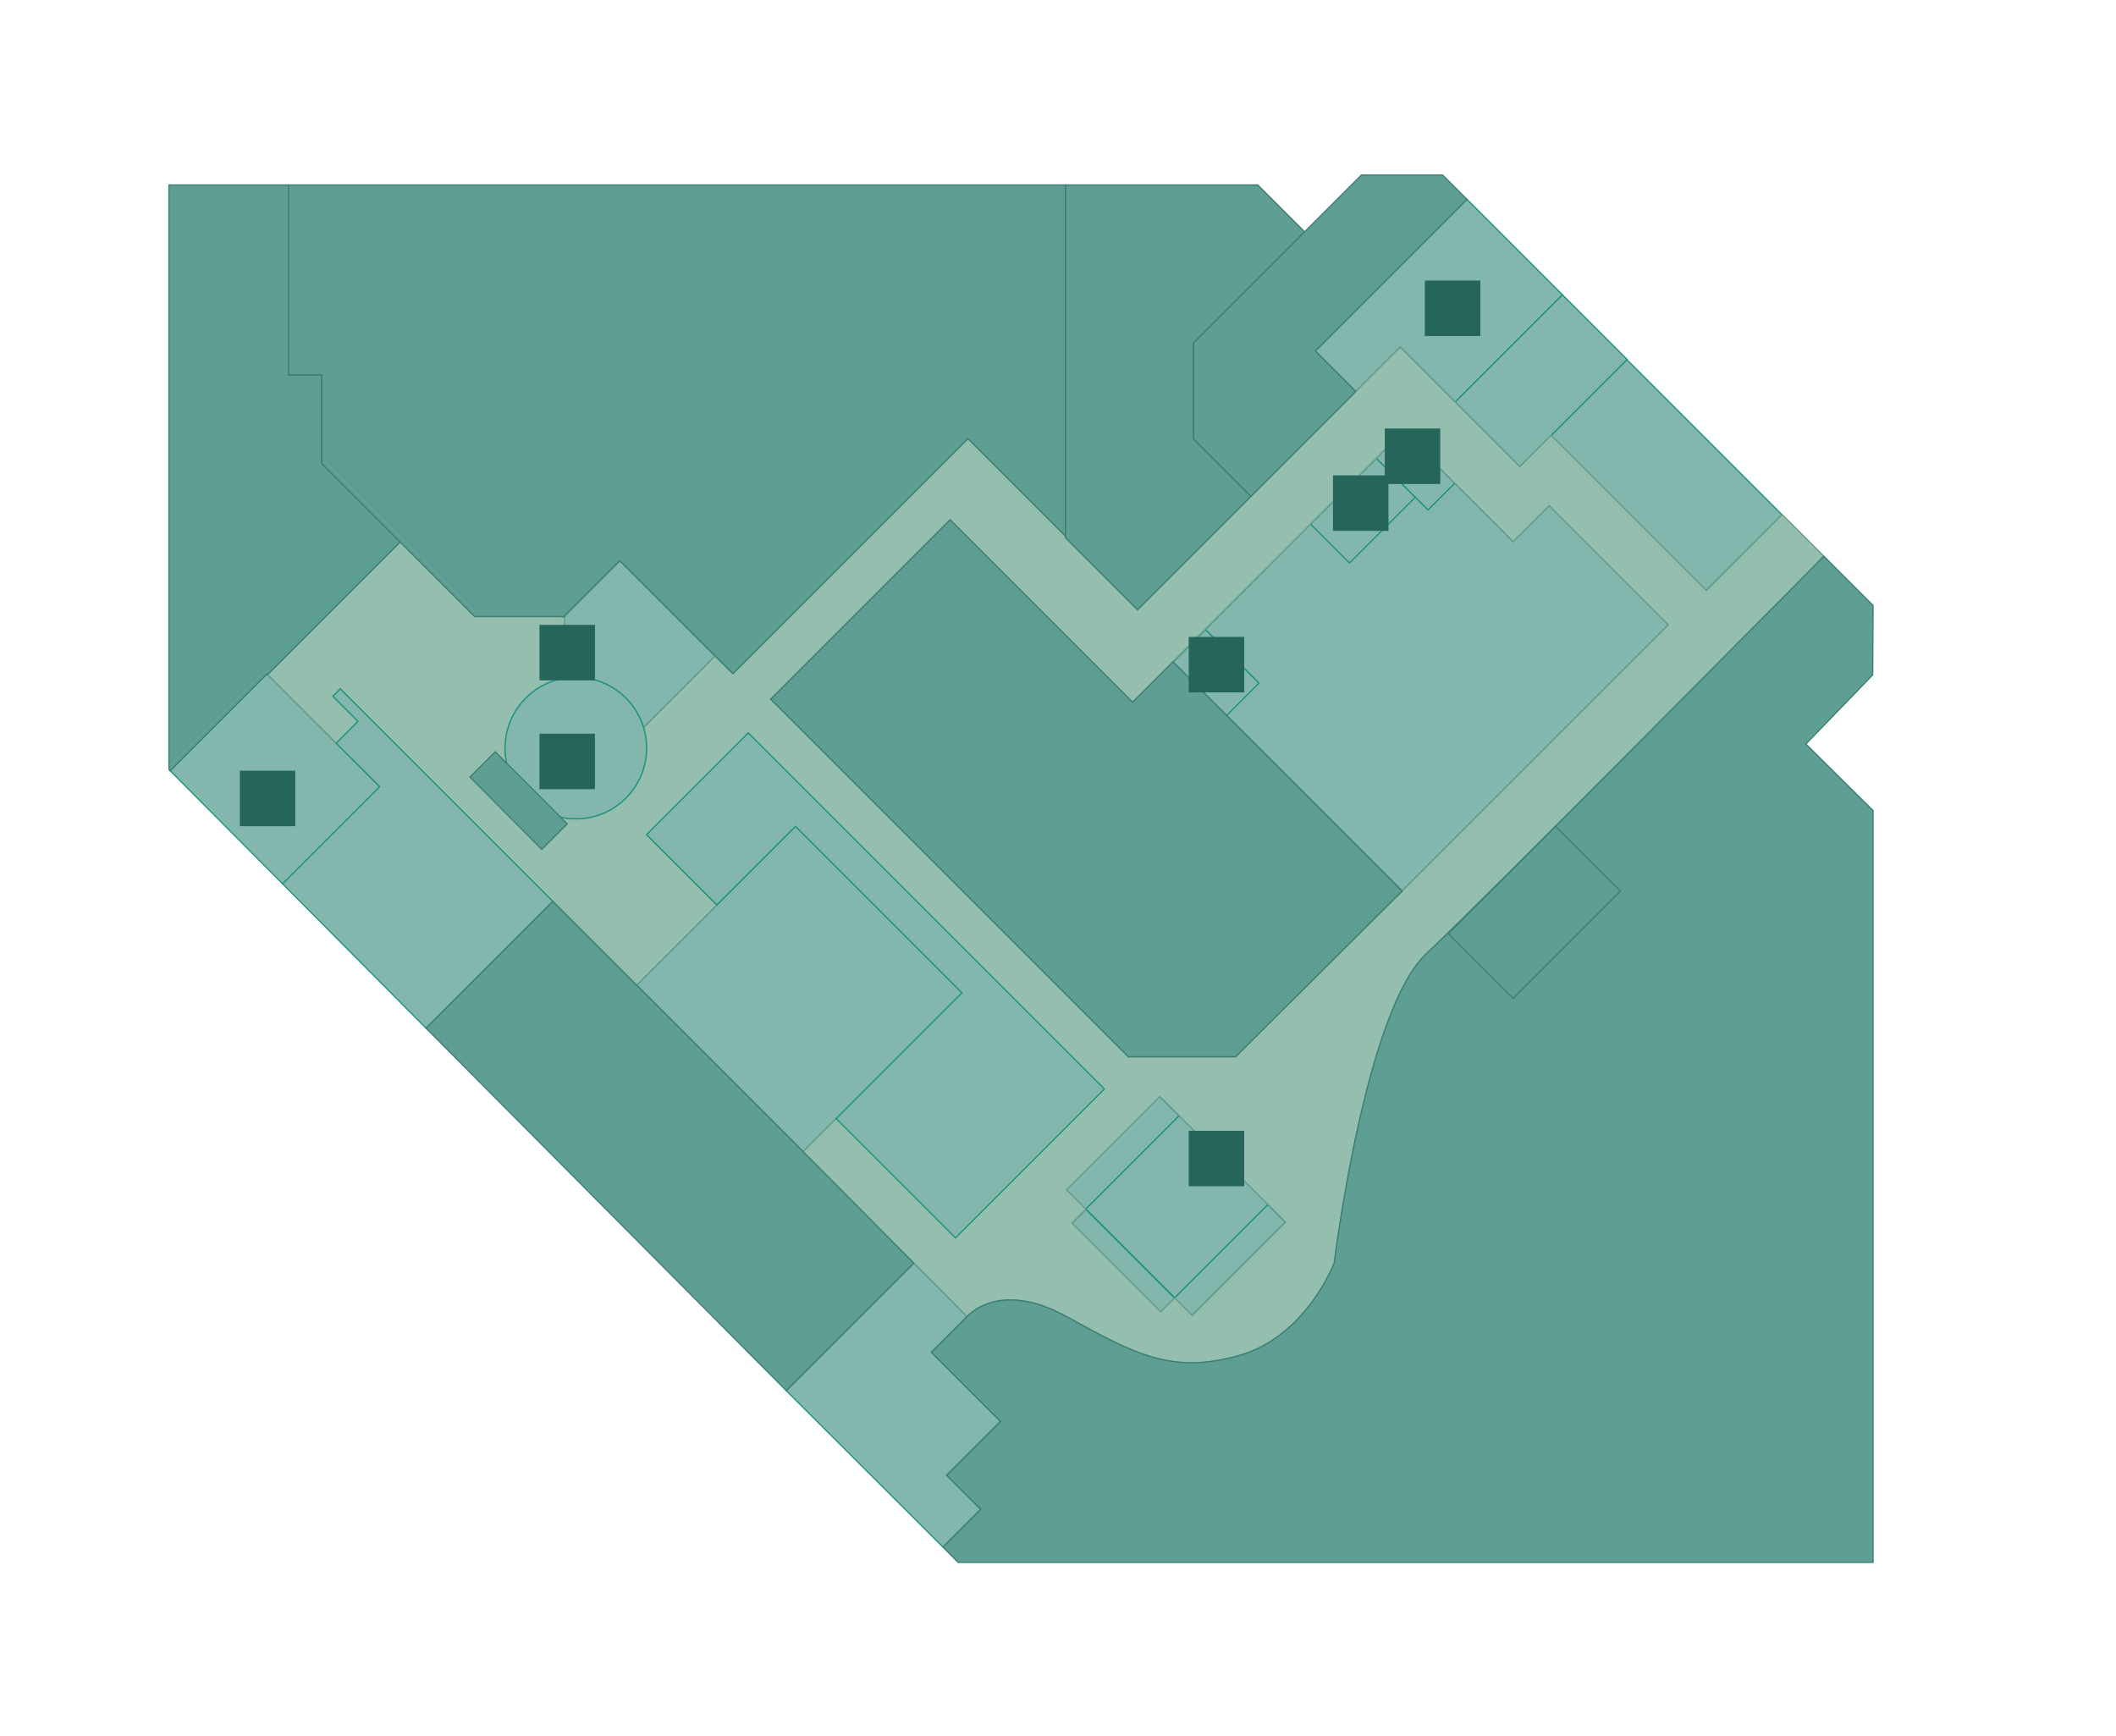 <?xml version="1.0" encoding="utf-8"?>
<!-- Generator: Adobe Illustrator 17.0.0, SVG Export Plug-In . SVG Version: 6.00 Build 0)  -->
<!DOCTYPE svg PUBLIC "-//W3C//DTD SVG 1.1//EN" "http://www.w3.org/Graphics/SVG/1.1/DTD/svg11.dtd">
<svg version="1.1" id="Layer_1" xmlns="http://www.w3.org/2000/svg" xmlns:xlink="http://www.w3.org/1999/xlink" x="0px" y="0px"
	 width="1716px" height="1408px" viewBox="0 0 1716 1408" enable-background="new 0 0 1716 1408" xml:space="preserve">
<g id="background">
	<rect fill="#FFFFFF" width="1716" height="1408"/>
</g>
<g id="etc">
	
		<rect x="1308.174" y="296.22" transform="matrix(0.707 -0.707 0.707 0.707 123.517 1068.6)" fill="#83B7AD" stroke="#1D937D" stroke-miterlimit="10" width="86.998" height="177.963"/>
	<polygon fill="#83B7AD" stroke="#1D937D" stroke-miterlimit="10" points="1137.843,349.881 1116.094,371.629 1147.592,403.128 
		1158.092,413.627 1179.84,391.878 	"/>
	<polygon fill="#83B7AD" stroke="#1D937D" stroke-miterlimit="10" points="1256.337,409.877 1227.088,439.126 1179.84,391.878 
		1158.092,413.627 1147.592,403.128 1094.344,456.375 1062.846,424.877 1009.599,478.124 977.35,510.373 977.489,510.511 1028,460 
		977.489,510.511 1020.848,553.87 994.6,580.119 1135.24,720.76 1135.24,720.76 1137.093,722.612 1230.854,628.854 
		1353.082,506.623 	"/>
	
		<rect x="1082.923" y="376.362" transform="matrix(-0.707 -0.707 0.707 -0.707 1593.934 1488.254)" fill="#83B7AD" stroke="#1D937D" stroke-miterlimit="10" width="44.544" height="75.301"/>
	
		<rect x="945.736" y="523.468" transform="matrix(0.707 -0.707 0.707 0.707 -87.781 835.209)" fill="#83B7AD" stroke="#1D937D" stroke-miterlimit="10" width="37.12" height="0.196"/>
	
		<rect x="955.392" y="526.752" transform="matrix(-0.707 -0.707 0.707 -0.707 1297.7 1628.151)" fill="#83B7AD" stroke="#1D937D" stroke-miterlimit="10" width="61.317" height="37.122"/>
	<polygon fill="#83B7AD" stroke="#1D937D" stroke-miterlimit="10" points="216.5,546.5 137.997,625.003 229.211,716.789 
		308.002,637.999 	"/>
	<polygon fill="#83B7AD" stroke="#1D937D" stroke-miterlimit="10" points="1266.998,238.999 1179.998,325.999 1232.5,378.5 
		1257.98,353.019 1319.5,291.5 	"/>
	<polygon fill="#83B7AD" stroke="#1D937D" stroke-miterlimit="10" points="1256.5,228.5 1256.354,228.354 1189.665,161.665 
		1066.668,284.662 1099.503,317.498 1135.5,281.5 1179.998,325.999 1266.998,238.999 	"/>
	<polygon fill="#83B7AD" stroke="#1D937D" stroke-miterlimit="10" points="458,500.666 458,499.333 456.667,500.666 	"/>
	<polygon fill="#83B7AD" stroke="#1D937D" stroke-miterlimit="10" points="581.365,733.85 516.279,798.935 651.271,933.928 
		678.109,907.091 780.104,805.096 645.111,670.104 	"/>
	
		<rect x="860.061" y="1014.255" transform="matrix(-0.707 -0.707 0.707 -0.707 832.309 2389.173)" fill="#83B7AD" stroke="#1D937D" stroke-miterlimit="10" width="101.815" height="15.909"/>
	
		<rect x="944.036" y="1011.736" transform="matrix(0.707 -0.707 0.707 0.707 -430.342 1004.687)" fill="#83B7AD" stroke="#1D937D" stroke-miterlimit="10" width="107.116" height="20.153"/>
	
		<rect x="903.563" y="925.153" transform="matrix(0.707 0.707 -0.707 0.707 971.612 -388.255)" fill="#83B7AD" stroke="#1D937D" stroke-miterlimit="10" width="101.815" height="107.117"/>
	
		<rect x="857.039" y="923.712" transform="matrix(0.707 -0.707 0.707 0.707 -394.329 917.7)" fill="#83B7AD" stroke="#1D937D" stroke-miterlimit="10" width="107.117" height="22.271"/>
	<polygon fill="#83B7AD" stroke="#1D937D" stroke-miterlimit="10" points="767.673,1196.326 767.673,1196.326 767.673,1196.326 
		811.339,1152.66 755.339,1096.66 755.339,1096.66 755.339,1096.66 784.339,1067.66 741.006,1024.327 637.604,1127.73 
		764.705,1254.628 795.339,1223.993 	"/>
	<path fill="#83B7AD" stroke="#1D937D" stroke-miterlimit="10" d="M466.99,549.289c25.919,0,47.812,17.189,54.932,40.789L580,532
		l-77.333-77.333L458,499.333v1.333v49.329C460.93,549.534,463.931,549.289,466.99,549.289z"/>
	<path fill="#94BFAF" stroke="#679B8C" stroke-miterlimit="10" d="M1478.351,450.35l-33.007-33.006l-61.519,61.521L1257.98,353.019
		L1232.5,378.5l-52.502-52.501L1135.5,281.5l-35.997,35.998L1014.5,402.5l-91.333,91.333L922.5,494.5L864,436v-1.333l-79-79
		L594.333,546.333L580,532l-58.078,58.078c1.584,5.253,2.445,10.818,2.445,16.589c0,31.688-25.688,57.377-57.377,57.377
		s-57.377-25.688-57.377-57.377c0-28.63,20.97-52.356,48.388-56.671v-49.329h-1.333l0.666-0.666H385l-60.5-60.5L217,547
		l55.667,55.666l17.671-17.672l-20.333-20.333l6-6l172.333,172.333l67.941,67.938l65.085-65.085l-56.998-56.997l82.496-82.493
		L895.595,883.09l-120.744,120.744l-96.743-96.745l-26.84,26.837l133.067,133.732c0,0,25.362-30.34,80.511,0
		s85.149,47.006,139.816,31.673c54.667-15.333,77.333-75.006,77.333-75.006s25.089-204.232,74.586-250.73
		S1479.1,451.099,1479.1,451.099L1478.351,450.35z M966.846,1066.833l-14.25-14.25l-11.25,11.25l-71.997-71.997l11.25-11.249
		l-15.749-15.749l75.746-75.746l15.749,15.749l71.996,71.997l14.249,14.249L966.846,1066.833z M1352.334,507.371l-83.996,83.996
		l-37.484,37.482l-93.569,93.571l-0.188,0.188l0.188-0.188L1002,857h-87l0,0l0,0L625,567l0,0l0,0l145.5-145.5l0,0l0,0l148,148
		l32.74-32.74l-0.139-0.139l0.76-0.76l25.486-25.489l83.514-83.511l1.981-1.984l53.248-53.248l21.749-21.749l41.997,41.998
		l47.248,47.248l29.249-29.249l96.745,96.745L1352.334,507.371z"/>
	<circle fill="#83B7AD" stroke="#1D937D" stroke-miterlimit="10" cx="466.99" cy="606.666" r="57.377"/>
	<polygon id="viz-lounge" fill="#83B7AD" stroke="#1D937D" stroke-miterlimit="10" points="276.005,558.661 270.005,564.661 
		290.338,584.994 290.338,584.994 290.338,584.994 272.667,602.666 308.002,637.999 229.211,716.789 345.514,833.818 
		448.338,730.993 	"/>
	<polygon id="the-living-room" fill="#83B7AD" stroke="#1D937D" stroke-miterlimit="10" points="606.863,594.356 524.367,676.854 
		581.365,733.85 645.111,670.104 645.111,670.104 645.111,670.104 780.104,805.096 780.104,805.096 780.104,805.096 
		678.109,907.091 774.855,1003.836 895.599,883.092 	"/>
</g>
<g id="rooms">
	<polygon id="discovery-hubba" fill="#5F9E93" stroke="#3B7F72" stroke-miterlimit="10" points="968,356 968,356 968,278 968,278 
		968,278 1058,188 1056.61,186.61 1020,150 864,150 864,436 922.5,494.5 1014.5,402.5 	"/>
	<polygon id="strips-browhaus" fill="#5F9E93" stroke="#3B7F72" stroke-miterlimit="10" points="1066.668,284.662 1066.668,284.662 
		1189.665,161.665 1170,142 1104,142 1058,188 968,278 968,356 1014.5,402.5 1099.503,317.498 	"/>
	<polygon id="toys-station" fill="#5F9E93" stroke="#3B7F72" stroke-miterlimit="10" points="651.271,933.928 516.279,798.935 
		516.279,798.935 448.338,730.993 345.514,833.818 637.604,1127.73 741.006,1024.327 	"/>
	<polygon id="all-coco" fill="#5F9E93" stroke="#3B7F72" stroke-miterlimit="10" points="442.102,650.143 415.176,623.218 
		415.176,623.218 401.625,609.666 381.116,630.176 439.376,688.799 460,668.174 	"/>
	<path id="madame-tussauds" fill="#5F9E93" stroke="#3B7F72" stroke-miterlimit="10" d="M764.705,1254.628l30.635-30.635
		l-27.667-27.667l43.666-43.666l-56-56l29-29c0,0,25.362-30.34,80.511,0s85.149,47.006,139.816,31.673s77.333-75.006,77.333-75.006
		s25.089-204.232,74.586-250.73S1479.1,451.099,1479.1,451.099L1519,491l-0.331,56.332l-54.168,56.032l54.499,53.97V1267H777
		L764.705,1254.628z"/>
	<polygon id="outback-steak-house" fill="#5F9E93" stroke="#3B7F72" stroke-miterlimit="10" points="323.5,438.5 261,376 261,304 
		234,304 234,150 137,150 137,624 137.997,625.003 216.5,546.5 217,547 324.5,439.5 	"/>
	<polygon id="ecotopia" fill="#5F9E93" stroke="#3B7F72" stroke-miterlimit="10" points="951.24,536.76 918.5,569.5 918.5,569.5 
		918.5,569.5 770.5,421.5 625,567 915,857 1002,857 1137.093,722.612 994.6,580.119 	"/>
	<polygon id="my-kitchen" fill="#5F9E93" stroke="#3B7F72" stroke-miterlimit="10" points="556.617,150 421.624,150 333.128,150 
		236.667,150 234,150 234,304 261,304 261,376 323.5,438.5 385,500 457.333,500 458,499.333 502.667,454.667 580,532 
		594.333,546.333 785,355.667 864,434.667 864,150 	"/>
	<polygon id="thai-snacks" fill="#5F9E93" stroke="#3B7F72" stroke-miterlimit="10" points="1261.571,670.104 1174.571,757.104 
		1227.073,809.605 1252.553,784.124 1314.073,722.605 	"/>
</g>
<g id="signs">
	<rect id="toilet" x="1155.5" y="227.5" fill="#26665A" width="45" height="45"/>
	<g id="stairs">
		<rect id="stairs-1" x="1123" y="347.5" fill="#26665A" width="45" height="45"/>
		<rect id="stairs-2" x="964" y="516.5" fill="#26665A" width="45" height="45"/>
	</g>
	<g id="escalator_3_">
		<rect id="escalator-2" x="437.5" y="506.721" fill="#26665A" width="45" height="45"/>
		<rect id="escalator-1" x="964" y="917" fill="#26665A" width="45" height="45"/>
	</g>
	<rect id="information" x="437.5" y="594.987" fill="#26665A" width="45" height="45"/>
	<rect id="customer-service" x="194.5" y="625.003" fill="#26665A" width="45" height="45"/>
	<rect id="lift" x="1081" y="385.5" fill="#26665A" width="45" height="45"/>
</g>
</svg>
